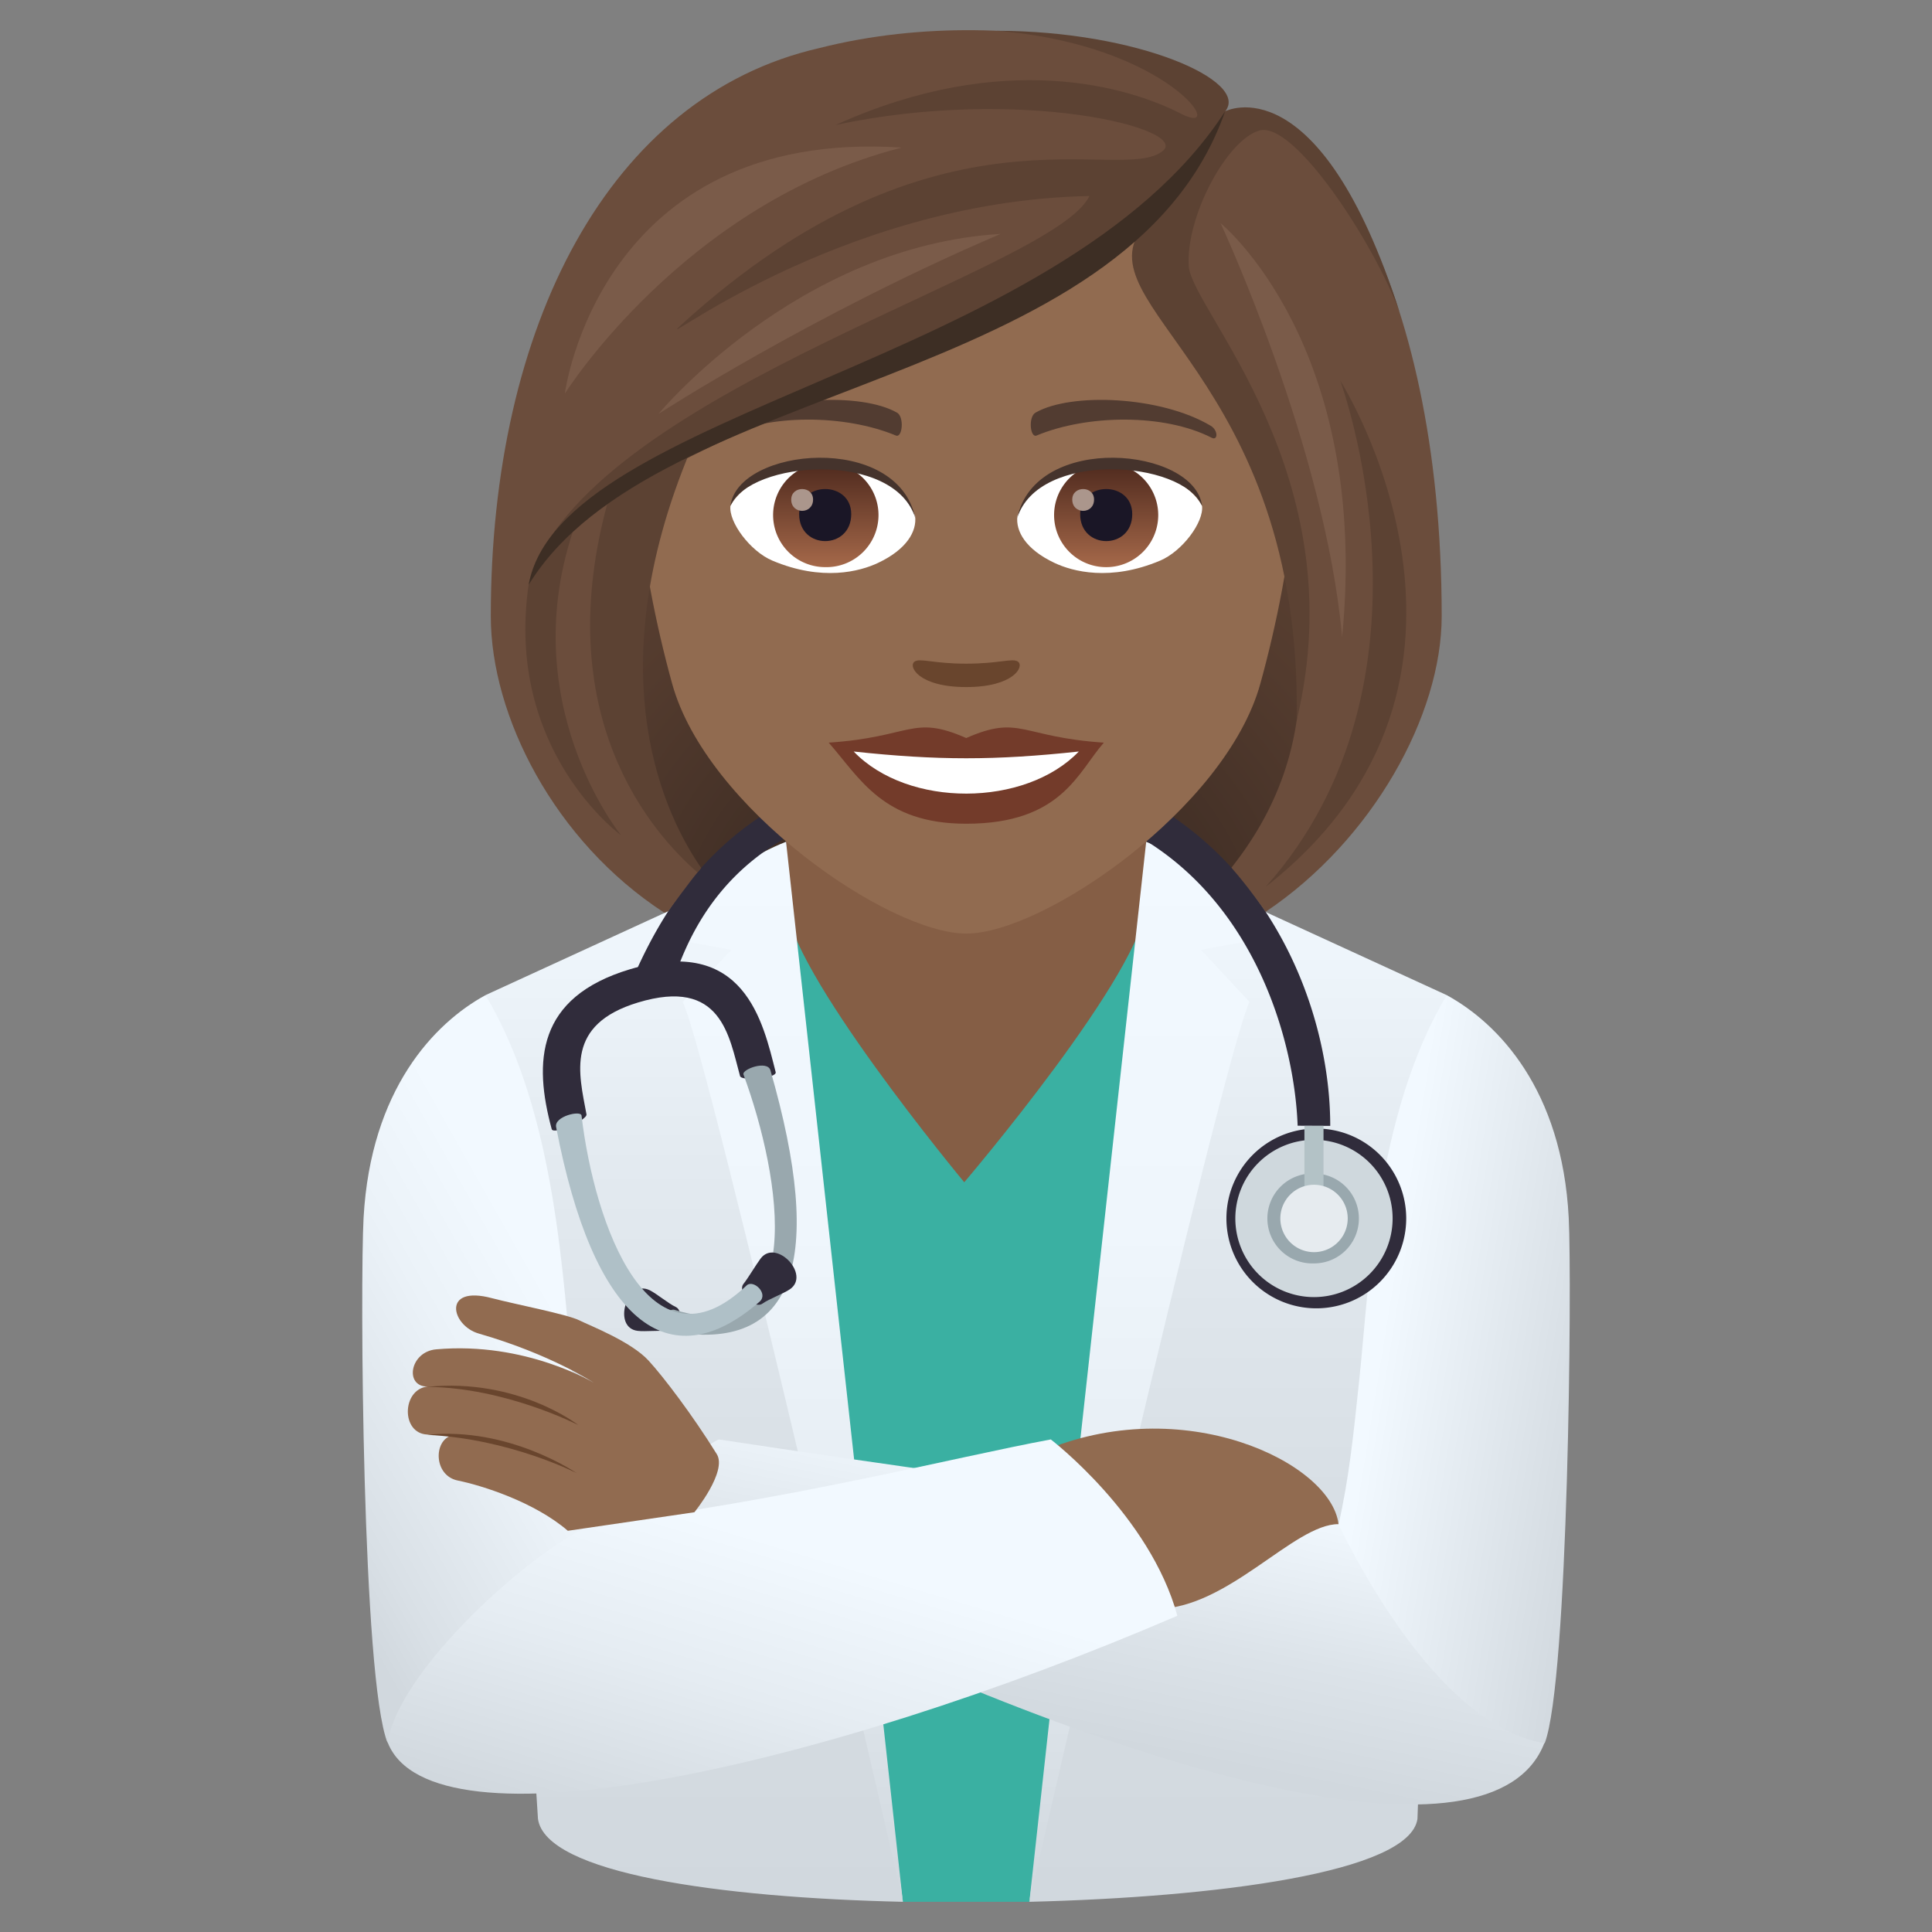 <svg xmlns="http://www.w3.org/2000/svg" xml:space="preserve" style="enable-background:new 0 0 64 64" viewBox="0 0 64 64"><rect x="0" y="0" width="64" height="64" fill="#808080" stroke="none"/><radialGradient id="a" cx="40.263" cy="32.5" r="20.109" gradientTransform="translate(-8.211)" gradientUnits="userSpaceOnUse"><stop offset="0" style="stop-color:#291d19"/><stop offset=".264" style="stop-color:#3a2a22"/><stop offset=".721" style="stop-color:#533b2e"/><stop offset="1" style="stop-color:#5c4233"/></radialGradient><path d="M37.258 31.975c10.5-4.2 9.45-16.8 9.45-16.8h-29.4s-1.05 12.6 9.45 16.8c0 0 2.1.525 5.25.525s5.25-.525 5.25-.525z" style="fill:url(#a)"/><linearGradient id="b" x1="32.005" x2="32.005" y1="63" y2="28.885" gradientUnits="userSpaceOnUse"><stop offset="0" style="stop-color:#d1d8de"/><stop offset=".34" style="stop-color:#d6dde3"/><stop offset=".716" style="stop-color:#e3eaf0"/><stop offset="1" style="stop-color:#f2f9ff"/></linearGradient><path d="M39.037 28.885H24.97l-8.888 4.08 1.739 27.29c.26 1.802 6.008 2.607 12.088 2.745 1.292-.925 2.895-.901 4.19 0 6.175-.152 12.596-.967 12.856-2.746l.972-27.288-8.89-4.08z" style="fill:url(#b)"/><path d="m34.1 63 4.532-33.336H25.375L29.91 63z" style="fill:#3ab0a2"/><path d="M26.04 29.9c0 2.161 5.902 9.264 5.902 9.264s6.028-7.072 6.028-9.264v-4.815H26.04V29.9z" style="fill:#855e45"/><linearGradient id="c" x1="38.299" x2="38.299" y1="63" y2="27.885" gradientUnits="userSpaceOnUse"><stop offset="0" style="stop-color:#d1d8de"/><stop offset=".017" style="stop-color:#d2d9df"/><stop offset=".316" style="stop-color:#e4ebf1"/><stop offset=".633" style="stop-color:#eff6fc"/><stop offset="1" style="stop-color:#f2f9ff"/></linearGradient><path d="m41.39 33.188-1.606-1.724 2.715-.498s-2.476-2.287-4.53-3.08L34.099 63s6.39-27.91 7.292-29.812z" style="fill:url(#c)"/><linearGradient id="d" x1="25.709" x2="25.709" y1="63" y2="27.885" gradientUnits="userSpaceOnUse"><stop offset="0" style="stop-color:#d1d8de"/><stop offset=".017" style="stop-color:#d2d9df"/><stop offset=".316" style="stop-color:#e4ebf1"/><stop offset=".633" style="stop-color:#eff6fc"/><stop offset="1" style="stop-color:#f2f9ff"/></linearGradient><path d="m29.909 63-3.87-35.115c-2.055.793-4.53 3.08-4.53 3.08l2.716.5-1.608 1.723C23.52 35.09 29.91 63 29.91 63z" style="fill:url(#d)"/><linearGradient id="e" x1="36.038" x2="37.97" y1="57.563" y2="48.069" gradientUnits="userSpaceOnUse"><stop offset="0" style="stop-color:#d1d8de"/><stop offset=".396" style="stop-color:#dce3e9"/><stop offset=".935" style="stop-color:#f2f9ff"/></linearGradient><path d="M51.161 57.735c-1.669 4.359-13.31 1.379-27.166-5.51-3.12-3.314-.18-4.542-.18-4.542s9.661 1.49 20.525 2.806c0 0 5.345 3.626 6.821 7.246z" style="fill:url(#e)"/><linearGradient id="f" x1="53.538" x2="45.681" y1="46.002" y2="44.728" gradientUnits="userSpaceOnUse"><stop offset="0" style="stop-color:#d1d8de"/><stop offset="1" style="stop-color:#f2f9ff"/></linearGradient><path d="M47.927 32.966c-2.36 3.92-2.567 9.574-2.896 12.704-.197 1.88-.345 3.314-.691 4.83 1.264 2.577 3.833 6.772 6.831 7.245.787-2.07.903-15.302.795-17.404-.218-4.248-2.337-6.445-4.04-7.375z" style="fill:url(#f)"/><path d="M38.3 53.296c2.38 0 4.56-2.812 6.04-2.807-.243-2.044-5.167-4.42-9.863-2.39l3.822 5.197z" style="fill:#916b50"/><linearGradient id="g" x1="23.91" x2="26.999" y1="61.723" y2="51.44" gradientUnits="userSpaceOnUse"><stop offset="0" style="stop-color:#d1d8de"/><stop offset=".522" style="stop-color:#e5ecf2"/><stop offset="1" style="stop-color:#f2f9ff"/></linearGradient><path d="M12.848 57.735c1.472 3.67 14.197.927 26.154-4.21-.91-3.333-4.193-5.842-4.193-5.842-3.285.611-8.724 2.028-15.14 2.806-2.832-.236-7.665 5.155-6.82 7.246z" style="fill:url(#g)"/><linearGradient id="h" x1="8.867" x2="18.421" y1="48.505" y2="43.116" gradientUnits="userSpaceOnUse"><stop offset="0" style="stop-color:#d1d8de"/><stop offset=".165" style="stop-color:#d9e0e6"/><stop offset=".654" style="stop-color:#ebf2f8"/><stop offset="1" style="stop-color:#f2f9ff"/></linearGradient><path d="M18.978 45.67c-.326-3.13-.537-8.784-2.896-12.704-1.702.93-3.802 3.128-4.038 7.375-.117 2.099-.05 15.303.795 17.394.35-2.394 4.767-6.399 6.82-7.246-.335-1.505-.483-2.93-.68-4.819z" style="fill:url(#h)"/><path d="M21.487 45.074c-.583-.637-1.946-1.16-2.301-1.338-.395-.198-2.133-.533-2.884-.731-1.679-.45-1.353.909-.445 1.17 2.4.69 3.813 1.631 3.813 1.631s-2.252-1.37-5.215-1.108c-.879.073-1.066 1.234-.296 1.234-.85.094-.88 1.557 0 1.589.316.01.573.02.81.03-.613.158-.613 1.339.207 1.496.77.157 2.518.7 3.634 1.662l4.193-.614s1.098-1.351.741-1.926c-.806-1.299-1.771-2.566-2.257-3.095z" style="fill:#916b50"/><path d="M14.149 45.942c2.597.021 5.007 1.265 5.007 1.265s-1.995-1.568-5.007-1.265zm0 1.589c2.726.126 4.948 1.265 4.948 1.265s-2.242-1.547-4.948-1.265z" style="fill:#69452d"/><path d="M32.29 25.156c-7.533 0-10.126 4.513-11.324 7.247h1.367c.764-2.242 2.723-6.042 9.957-6.042 8.215 0 10.557 7.124 10.696 10.93l1.08.005c0-5.171-3.56-12.14-11.776-12.14zm11.238 12.229a2.978 2.978 0 1 1-.001 5.954 2.978 2.978 0 0 1 .001-5.954" style="fill:#302c3b"/><path d="M43.528 37.758a2.602 2.602 0 0 1 2.604 2.607 2.605 2.605 0 1 1-2.604-2.607" style="fill:#cfd8dd"/><path d="M43.528 38.875c.823 0 1.487.666 1.487 1.49 0 .823-.664 1.487-1.487 1.487a1.49 1.49 0 1 1 0-2.978" style="fill:#99a8ae"/><path d="M43.211 37.296h.632v2.077h-.632z" style="fill:#b3c2c6"/><path d="M43.528 39.247a1.116 1.116 0 1 1 .002 2.232 1.116 1.116 0 0 1-.002-2.232" style="fill:#e6ebef"/><path d="M20.866 32.109c-3.101.931-3.193 3.07-2.59 5.294.055.205 1.186-.303 1.152-.488-.252-1.364-.706-2.975 1.704-3.705 2.771-.84 3.019 1.117 3.383 2.436.05.18 1.233.076 1.18-.13-.419-1.652-1.029-4.548-4.829-3.407zm1.514 11.183c-.233-.107-.631-.441-.86-.553-.76-.371-1.242 1.239-.401 1.347.253.033.767-.027 1.02.012.341.052.555-.662.24-.806z" style="fill:#302c3b"/><path d="M25.522 35.456c-.1-.348-.956-.034-.893.138 1.26 3.43 2.188 9.152-2.276 7.798-.3-.091-.563.633-.165.707 4.195.776 5.135-2.378 3.334-8.642z" style="fill:#99a8ae"/><path d="M24.629 42.53c.159-.2.414-.636.568-.84.51-.675 1.668.544.967 1.02-.211.144-.697.323-.904.472-.282.2-.846-.38-.631-.652z" style="fill:#302c3b"/><path d="M18.422 37.334c-.069-.356.82-.562.842-.38.428 3.629 2.254 8.684 5.466 5.63.227-.215.738.27.432.536-3.041 2.647-5.514.616-6.74-5.786z" style="fill:#afc0c7"/><path d="M32.008 2.575c-7.619 0-11.289 6.205-10.83 14.183.094 1.603.54 3.916 1.09 5.898 1.143 4.12 7.173 8.27 9.74 8.27s8.597-4.15 9.74-8.27c.55-1.982.997-4.295 1.091-5.898.457-7.978-3.21-14.183-10.83-14.183z" style="fill:#916b50"/><path d="M32.008 24.449c-1.786-.786-1.8-.032-4.556.152 1.034 1.175 1.796 2.686 4.554 2.686 3.167 0 3.702-1.716 4.56-2.686-2.76-.184-2.771-.938-4.559-.152z" style="fill:#733b2a"/><path d="M28.28 24.895c1.799 1.872 5.68 1.847 7.457 0-2.77.298-4.686.298-7.458 0z" style="fill:#fff"/><path d="M40.104 14.103c-1.655-.986-4.625-1.107-5.799-.435-.249.136-.182.848.033.76 1.676-.698 4.229-.733 5.802.074.21.107.215-.255-.036-.399zm-16.192 0c1.655-.986 4.624-1.107 5.8-.435.25.136.183.848-.033.76-1.677-.698-4.227-.734-5.802.074-.211.107-.215-.255.035-.399z" style="fill:#523c31"/><path d="M33.72 21.917c-.18-.127-.606.068-1.713.068-1.105 0-1.53-.195-1.712-.068-.217.153.128.843 1.712.843 1.585 0 1.932-.69 1.714-.843z" style="fill:#69452d"/><path d="M30.314 17.096c.064.504-.278 1.102-1.226 1.55-.602.285-1.854.62-3.5-.074-.737-.31-1.456-1.279-1.391-1.814.892-1.682 5.282-1.928 6.117.338z" style="fill:#fff"/><linearGradient id="i" x1="-424.262" x2="-424.262" y1="479.405" y2="479.93" gradientTransform="matrix(6.57 0 0 -6.57 2814.782 3168.527)" gradientUnits="userSpaceOnUse"><stop offset="0" style="stop-color:#a6694a"/><stop offset="1" style="stop-color:#4f2a1e"/></linearGradient><path d="M27.335 15.338a1.725 1.725 0 1 1 0 3.449 1.725 1.725 0 0 1 0-3.45z" style="fill:url(#i)"/><path d="M26.473 17.03c0 1.193 1.725 1.193 1.725 0 0-1.107-1.725-1.107-1.725 0z" style="fill:#1a1626"/><path d="M26.21 16.548c0 .5.724.5.724 0 0-.464-.723-.464-.723 0z" style="fill:#ab968c"/><path d="M30.322 17.163c-.7-2.25-5.475-1.919-6.125-.405.241-1.938 5.528-2.45 6.125.405z" style="fill:#45332c"/><path d="M33.703 17.096c-.064.504.278 1.102 1.226 1.55.602.285 1.854.62 3.5-.074.738-.31 1.455-1.279 1.39-1.814-.89-1.682-5.28-1.928-6.116.338z" style="fill:#fff"/><linearGradient id="j" x1="-425.544" x2="-425.544" y1="479.405" y2="479.93" gradientTransform="matrix(6.57 0 0 -6.57 2832.512 3168.527)" gradientUnits="userSpaceOnUse"><stop offset="0" style="stop-color:#a6694a"/><stop offset="1" style="stop-color:#4f2a1e"/></linearGradient><path d="M36.643 15.338a1.725 1.725 0 1 1 0 3.45 1.725 1.725 0 0 1 0-3.45z" style="fill:url(#j)"/><path d="M35.782 17.03c0 1.193 1.725 1.193 1.725 0 0-1.107-1.725-1.107-1.725 0z" style="fill:#1a1626"/><path d="M35.52 16.548c0 .5.722.5.722 0 0-.464-.722-.464-.722 0z" style="fill:#ab968c"/><path d="M33.696 17.163c.7-2.25 5.47-1.928 6.124-.405-.242-1.938-5.528-2.45-6.124.405z" style="fill:#45332c"/><path d="M40.583 3.69c.87-1.243-6.5-3.866-13.456-2.094-6.95 1.592-10.869 9.205-10.869 18.814 0 3.303 2.1 7.454 5.75 9.826l.133-.056s.633-.888 1.062-1.402c-3.437-4.222-2.324-8.565-.645-13.602 5.22-3.022 11.126-3.734 15.225-7.35-.525 1.575 2.254 3.56 3.675 7.35 1.722 4.591 2.777 9.225-.665 13.567.574.65 1.133 1.462 1.133 1.462 3.548-2.38 5.832-6.52 5.832-9.795 0-11.36-4.39-17.525-7.175-16.72z" style="fill:#6b4d3c"/><path d="M40.583 3.69c.836-1.002-2.888-2.67-7.58-2.67 5.758.454 7.72 3.574 6.123 2.749-1.703-.88-5.866-2.156-11.442.37 6.1-1.297 11.713.12 10.84.855-1.378 1.16-7.45-1.998-15.956 5.766-1.171 1.07 5.102-4.103 13.521-4.267-1.17 2.463-16.146 6.367-18.47 12.49 3.9-5.565 20.338-7.632 22.964-15.294zm3.813 8.916s3.651 9.903-2.467 16.77c8.764-6.867 2.467-16.77 2.467-16.77z" style="fill:#5c4233"/><path d="M22.886 14.891s-1.493.272-2.713 1.597c-2.041 7.208 1.448 11.127 2.93 12.41l.125-.147c-1.121-1.607-3.524-6.295-.343-13.86z" style="fill:#5c4233"/><path d="M19.068 17.345s-.7.274-1.558 2.03c-.793 5.498 3.067 8.298 3.067 8.298s-3.62-4.422-1.509-10.328zm27.292-7.013c-2.663-8.285-5.777-6.643-5.777-6.643s-1.499 2.806-2.691 3.79c-2.155 2.647 5.255 4.917 5.063 16.383 1.959-8.147-3.488-13.594-3.576-15.049-.1-1.649 1.27-4.184 2.339-4.489 1.159-.33 3.814 3.764 4.642 6.008z" style="fill:#5c4233"/><path d="M17.51 19.375c4.218-6.88 19.829-6.415 23.073-15.686-5.468 8.457-22.027 9.867-23.072 15.686z" style="fill:#3d2e24"/><path d="M40.432 7.391s3.46 7.416 4.028 13.716c.94-9.687-4.028-13.715-4.028-13.715zM21.815 13.71s5.031-3.266 11.33-5.961c-6.742.404-11.33 5.96-11.33 5.96zm-3.106-.667s3.953-6.317 11.163-8.154C19.84 4.232 18.71 13.043 18.71 13.043z" style="fill:#7a5b49"/></svg>